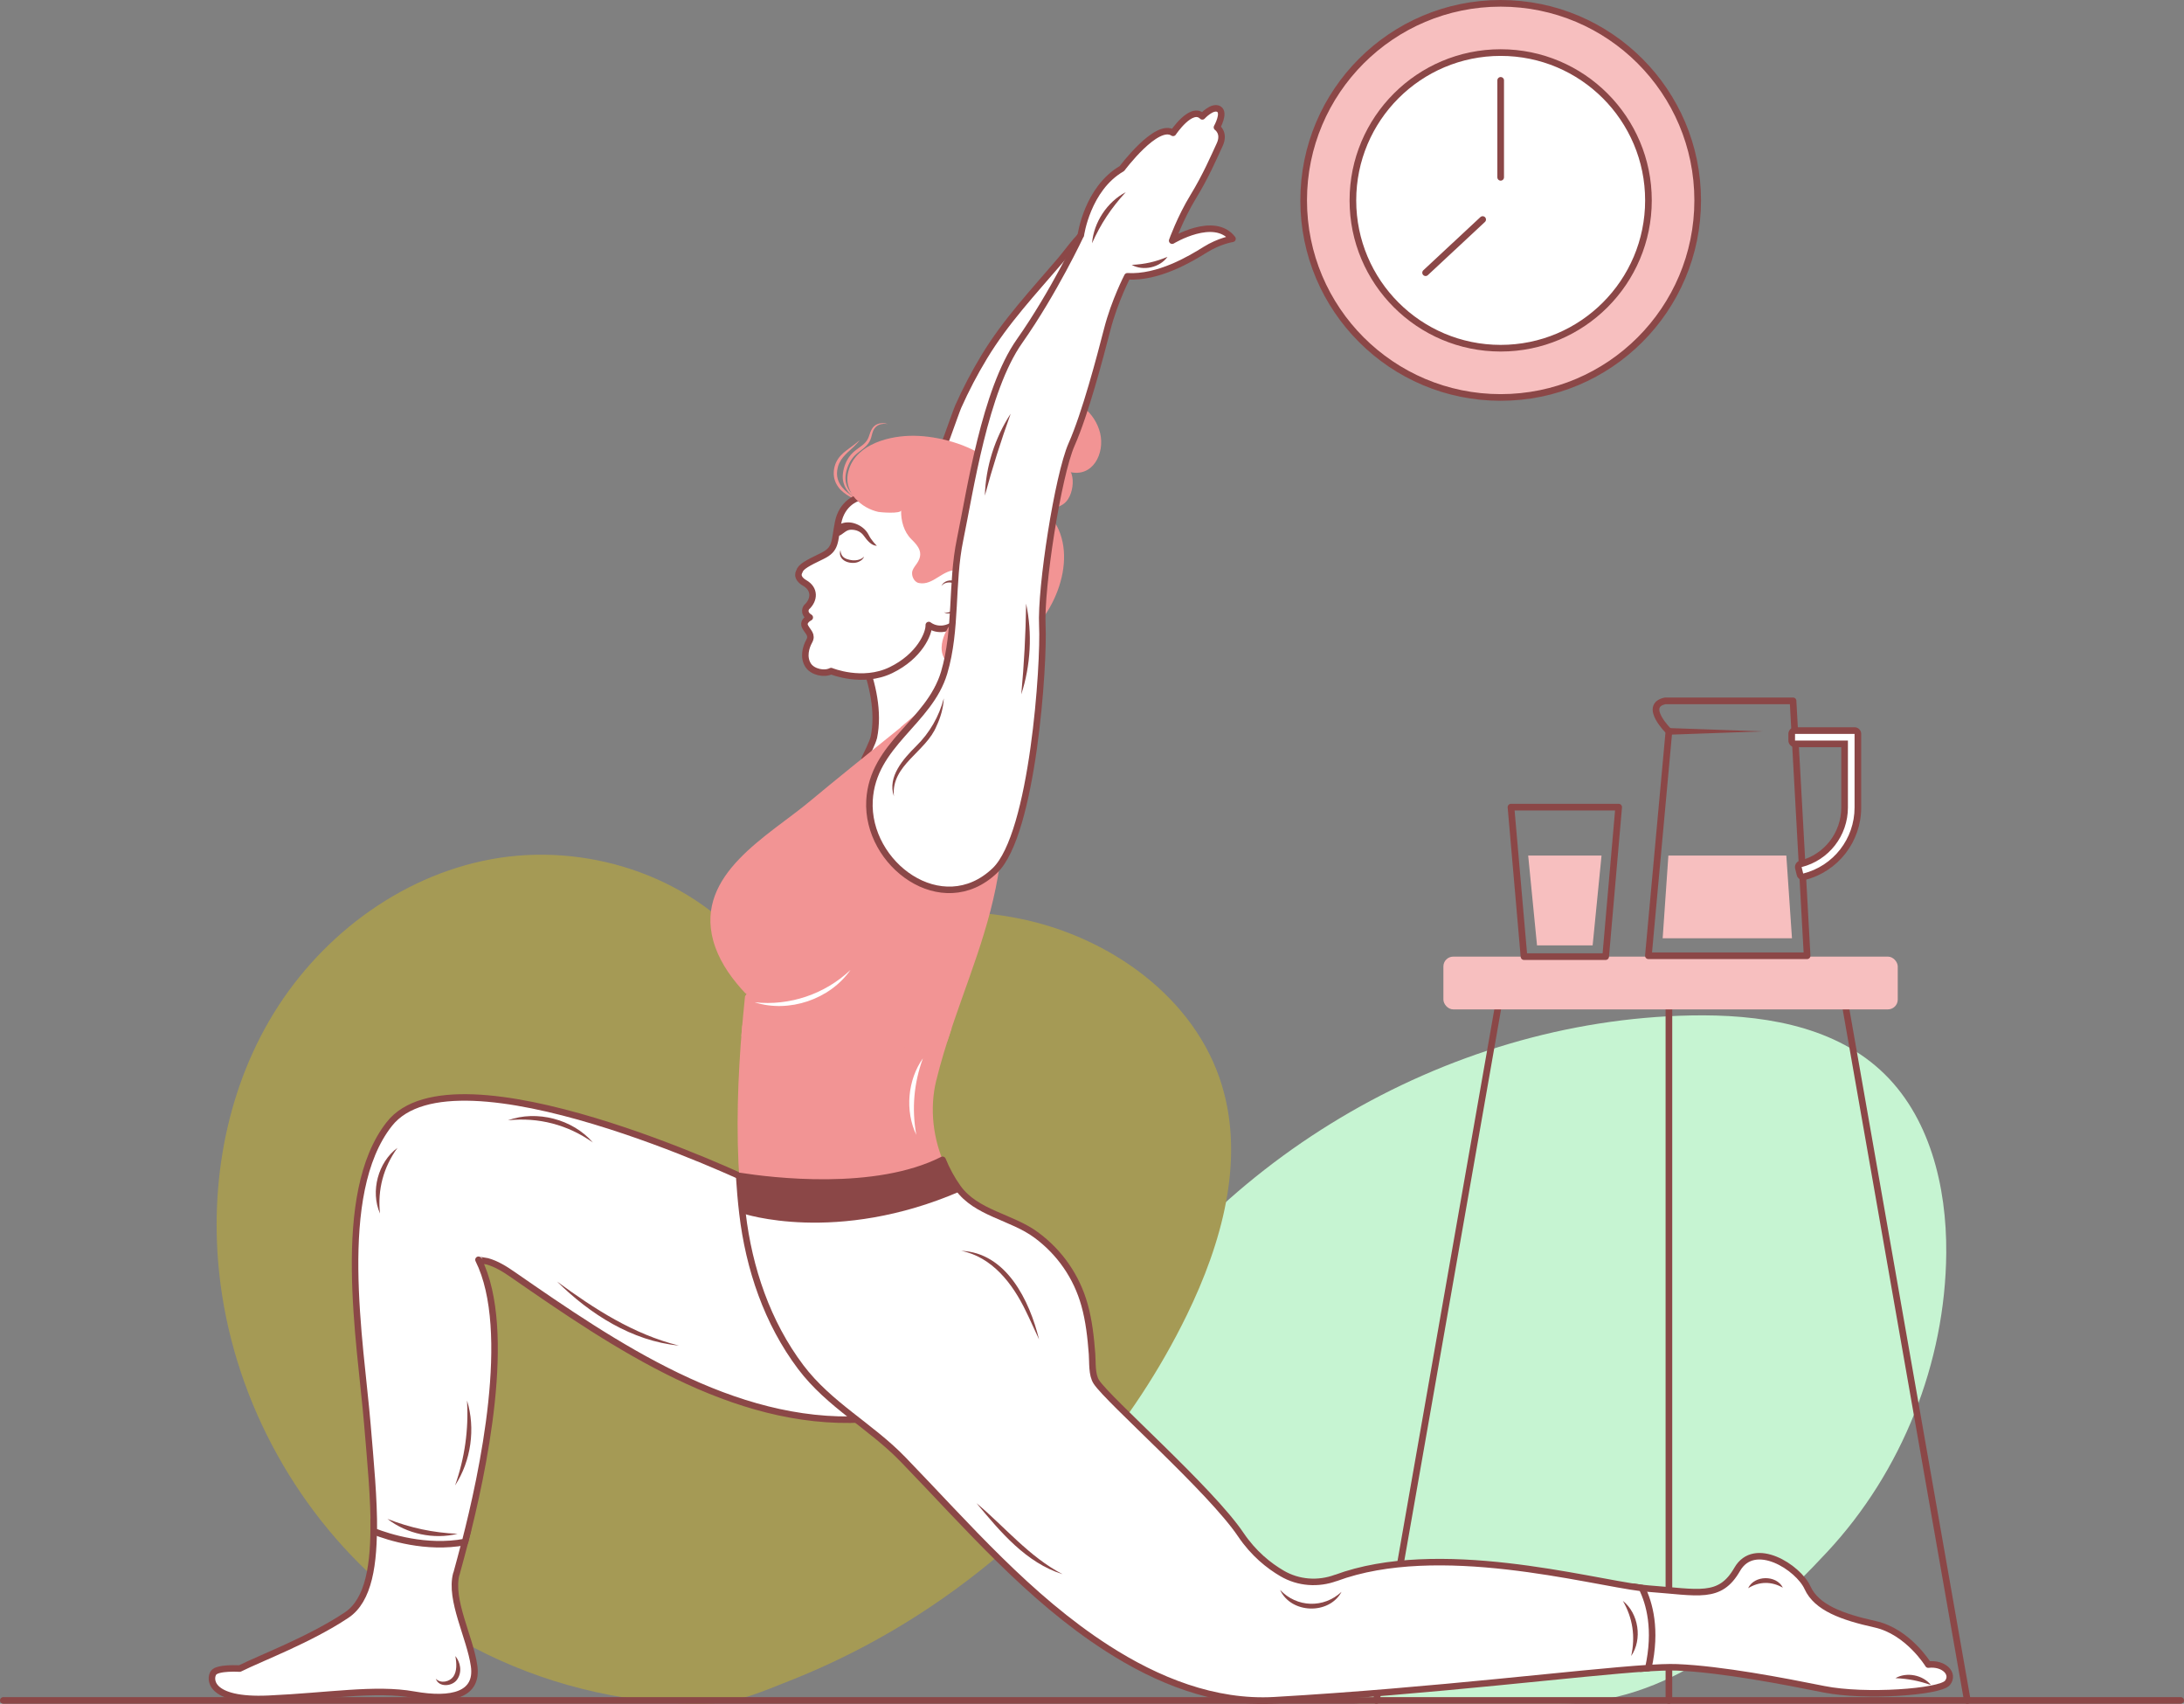<svg xmlns="http://www.w3.org/2000/svg" viewBox="0 0 328.69 256.34" id="warrior-1-yoga-pose"><rect x="0" y="0" width="328.69" height="256.34" fill="#808080" stroke="none"/><g><g><path fill="#c6f4d2" d="m234.55,256.34h-29.88c-10.25-1.09-20.81-2.55-30.02-7.18-9.21-4.64-16.98-13.57-17.2-23.88-.14-6.38,2.56-12.47,5.7-18.03,18.25-32.28,54.24-53.76,91.32-54.47,10.14-.2,21.03,1.37,28.52,8.22,7.42,6.78,10,17.49,9.92,27.54-.14,16.5-6.66,32.87-17.9,44.94-11.25,12.08-23.96,22.86-40.46,22.86Z"></path><path fill="#a59a55" d="m60.37,240.84c-14.3-11.22-24.14-27.99-26.94-45.95-2.2-14.06-.07-28.96,7.07-41.28,7.14-12.32,19.46-21.78,33.46-24.34,14-2.56,29.4,2.27,38.59,13.13,13.19-4.18,27.28-6.92,40.84-4.2,13.56,2.72,26.5,11.87,30.51,25.11,3.46,11.41-.05,23.8-5.27,34.52-8.1,16.62-20.53,31.04-35.53,41.8-7.56,5.43-15.79,9.93-24.46,13.33-3.72,1.46-7.5,3.16-11.52,3.33-5.11.21-10.32-.32-15.34-1.27-11.39-2.17-22.28-7.02-31.4-14.18Z"></path><line x1="328.19" x2=".5" y1="255.84" y2="255.84" fill="none" stroke="#8b4747" stroke-linecap="round" stroke-linejoin="round"></line><g><line x1="251.17" x2="251.17" y1="150.28" y2="255.84" fill="none" stroke="#8b4747" stroke-linecap="round" stroke-linejoin="round"></line><line x1="277.55" x2="296.08" y1="150.28" y2="255.84" fill="none" stroke="#8b4747" stroke-linecap="round" stroke-linejoin="round"></line><line x1="207.15" x2="225.68" y1="255.84" y2="150.28" fill="none" stroke="#8b4747" stroke-linecap="round" stroke-linejoin="round"></line><rect width="68.38" height="7.94" x="217.23" y="143.93" fill="#f7bfbf" rx="1.48" ry="1.48"></rect></g><g><circle cx="225.85" cy="30.15" r="29.65" fill="#f7bfbf" stroke="#8b4747" stroke-linecap="round" stroke-linejoin="round"></circle><circle cx="225.85" cy="30.15" r="22.24" fill="#fff" stroke="#8b4747" stroke-linecap="round" stroke-linejoin="round"></circle><line x1="214.55" x2="223.14" y1="41.03" y2="33.03" fill="#fff" stroke="#8b4747" stroke-linecap="round" stroke-linejoin="round"></line><line x1="225.85" x2="225.85" y1="26.68" y2="12.09" fill="#fff" stroke="#8b4747" stroke-linecap="round" stroke-linejoin="round"></line></g><g><polygon fill="none" stroke="#8b4747" stroke-linecap="round" stroke-linejoin="round" points="241.65 143.93 229.36 143.93 227.4 121.44 243.61 121.44 241.65 143.93"></polygon><polygon fill="#f7bfbf" points="239.69 142.24 231.32 142.24 229.99 128.72 241.03 128.72 239.69 142.24"></polygon><path fill="none" stroke="#8b4747" stroke-linecap="round" stroke-linejoin="round" d="m271.96,143.8h-23.88l3.09-33.76s-3.97-3.88-.56-4.59h19.24l2.12,38.35Z"></path><path fill="#8b4747" d="m251.17,109.54l14.12.5-14.12.5c-.68.02-.68-1.02,0-1h0Z"></path><g><path fill="#fff" d="m271.38,131.93c-.09,0-.18-.02-.26-.07-.11-.07-.2-.18-.23-.31l-.24-.97c-.07-.27.1-.54.36-.61,3.88-.97,6.59-4.46,6.59-8.48v-9.57h-7.46c-.28,0-.5-.22-.5-.5v-1c0-.28.22-.5.5-.5h8.96c.28,0,.5.22.5.5v11.07c0,4.94-3.33,9.22-8.11,10.42-.04,0-.08.01-.12.01Z"></path><path fill="#8b4747" d="m279.11,110.42v11.07c0,4.71-3.18,8.79-7.73,9.94l-.24-.97c4.1-1.03,6.97-4.72,6.97-8.97v-10.07h-7.96v-1h8.96m0-1h-8.96c-.55,0-1,.45-1,1v1c0,.55.45,1,1,1h6.96v9.07c0,3.79-2.56,7.08-6.21,8-.54.13-.86.68-.73,1.21l.24.97c.06.26.23.48.46.62.16.09.33.14.51.14.08,0,.16,0,.24-.03,5-1.25,8.49-5.74,8.49-10.91v-11.07c0-.55-.45-1-1-1h0Z"></path></g><polygon fill="#f7bfbf" points="269.69 141.17 250.23 141.17 251.09 128.72 268.84 128.72 269.69 141.17"></polygon></g><g><g><path fill="#fff" stroke="#8b4747" stroke-linecap="round" stroke-linejoin="round" stroke-width=".98" d="M141.2 69.1c.2.03 2.64-7.08 3.01-7.92 1.15-2.58 2.46-5.08 3.92-7.49 3.23-5.34 7.37-9.73 11.39-14.44 1.58-1.85 3.05-4.22 5.21-5.41 2.5-1.38 5.55-1.96 8.38-2.15l-22.29 38.8-9.63-1.38zM68.69 236.81c.24-.92.92-3.29 1.72-6.55-2.18.14-4.35.25-6.54.13-2.6-.14-5.3-.56-7.64-1.72.11 6.66-.71 12.1-4.06 14.33-5.57 3.71-12.79 6.4-16.1 8.05 0 0-3.3-.21-3.92.62-.62.83-.83 4.33 8.25 3.92 9.08-.41 16.1-1.65 21.87-.62 5.78 1.03 9.7 0 9.08-4.33-.62-4.33-3.71-9.91-2.68-13.83z"></path><path fill="#fff" stroke="#8b4747" stroke-linecap="round" stroke-linejoin="round" stroke-width=".98" d="M112.86 177.65s-44.37-21.12-54.27-8.53c-8.3 10.54-4.33 32.81-3.3 45.19.47 5.6 1.02 11.25.97 16.09 2.2.86 7.87 2.7 13.73 1.6 2.57-9.99 7.36-31.77 2.02-42.46.02.04 1.21.2 1.31.23 1.4.38 2.7 1.2 3.88 2.02 15.32 10.61 33.06 22.76 52.59 21.76 2.48-.13 3.49.31 5.78-.69 16.51-7.22-22.7-35.22-22.7-35.22zM131.5 110.97c-.14.69-1.09 2.58-1.38 3.19 1.14.34 3.18-.92 4.26-.81 2.6.27 5.21.58 7.82.75 2.22.14 4.5.21 6.73-.03-1.92-8.1-4.55-16-3.47-20.89l-17.47 1.1 1.93 4.95c1.4 3.61 2.39 7.89 1.59 11.74z"></path><path fill="#f29494" d="m140.92,162.52c.65-2.67,1.45-5.26,2.31-7.82-.31.06-.62.13-.94.19-3.25.65-6.57.76-9.88.81-6.89.11-13.76-.44-20.58-1.39-.05,0-.09-.01-.13-.02-.67,7.84-.95,15.83-.39,23.66,2.04,1.17,4.59,1.3,6.88,1.34,2.63.04,5.27-.09,7.9-.2,3.37-.15,6.73-.55,9.99-1.42,1.67-.45,3.3-1.03,4.91-1.66.43-.17.86-.35,1.29-.53-1.86-4.02-2.42-8.65-1.37-12.95Z"></path><path fill="#fff" stroke="#8b4747" stroke-linecap="round" stroke-linejoin="round" stroke-width=".98" d="m290.19,250.43s-3.03-4.95-7.98-6.05c-4.95-1.1-8.81-2.48-10.18-5.5-1.38-3.03-7.98-7.29-10.59-2.75-2.61,4.54-5.78,3.44-13.35,2.89-.61-.04-1.36-.14-2.2-.27.5.99.77,2.08.92,3.24.29,2.23.39,4.48.28,6.72-.04.79-.1,1.57-.18,2.35,2.37-.17,4.22-.25,5.46-.2,6.74.28,15.96,2.06,22.15,3.3,6.19,1.24,17.47.41,18.57-.96,1.1-1.38-.55-3.03-2.89-2.75Z"></path><path fill="#fff" stroke="#8b4747" stroke-linecap="round" stroke-linejoin="round" stroke-width=".98" d="m201.05,237.4c-2.67.99-5.64.77-8.09-.66-2.02-1.18-4.31-3.01-6.22-5.84-4.54-6.74-19.95-20.22-21.74-22.98-.72-1.11-.55-2.97-.65-4.22-.19-2.48-.46-4.96-1.13-7.36-1.18-4.24-3.72-7.91-7.26-10.52-3.71-2.75-9.06-3.27-11.81-7.13-.93-1.3-1.69-2.71-2.29-4.19-10.09,5.12-25.78,3.18-30.62,2.42.12,1.89.28,3.78.5,5.65.97,8.25,3.73,16.44,8.77,23.12,4.31,5.71,10.53,8.86,15.41,13.91,9.71,10.04,18.86,20.77,30.72,28.4,7.48,4.81,16.13,8.33,25.17,7.81,24.29-1.4,46.1-4.19,56.26-4.83,1.3-5.83.15-9.8-.96-12.05-8.1-.98-30.65-7.24-46.08-1.51Z"></path><path fill="#ee988e" d="m137.89,107.76s.03-.04.09-.11c.05-.07.13-.18.24-.31.2-.27.48-.66.81-1.14.16-.24.33-.5.51-.78.18-.27.35-.58.54-.88.17-.31.36-.63.53-.96.17-.33.35-.67.5-1.01.08-.17.16-.34.25-.51.07-.17.14-.35.21-.52.07-.17.15-.34.21-.51.06-.17.12-.34.18-.51.06-.17.12-.33.17-.5.05-.16.1-.33.14-.48.05-.16.09-.31.14-.46.04-.15.07-.29.11-.43.06-.28.13-.53.18-.76.04-.23.08-.43.11-.6.06-.33.11-.52.11-.52,0,0,0,.19.02.53,0,.17,0,.38,0,.62-.01.24-.04.5-.07.8-.02.15-.03.3-.05.46-.03.16-.06.32-.1.48-.03.17-.07.34-.1.51-.03.17-.1.34-.14.52-.1.35-.2.72-.36,1.08-.07.18-.14.36-.21.54-.08.18-.16.36-.24.54-.16.36-.36.7-.54,1.04-.09.17-.19.33-.29.49-.1.16-.2.32-.3.47-.21.3-.41.59-.62.85-.1.13-.21.26-.3.38-.1.12-.2.23-.3.34-.19.22-.38.41-.55.58-.17.17-.32.31-.45.42-.13.11-.23.2-.3.26-.07.06-.11.09-.11.09Z"></path><path fill="#8b4747" d="m144.57,179.21c-.14-.17-.28-.34-.41-.53-.93-1.3-1.69-2.71-2.29-4.19-10.09,5.12-25.78,3.18-30.62,2.42.12,1.89.28,3.78.5,5.65,0,0,14.08,4.78,32.83-3.35Z"></path><path fill="#f29494" d="m149.73,131.01c-3.35,3.19-8.47,2.16-11.97-.31-4.2-2.96-5.55-7.72-4.95-12.64.22-1.77.72-3.48,1.58-5.1l2.35-3.24c.19-.2.4-.41.61-.61.59-.4,1.53-.44,2.41-.88.89-.45,1.2-3.96.48-3.03-.72.93-4.68,4.2-4.68,4.2v.04c-4.02,3.23-10.64,8.57-13.62,11.07-6.27,5.25-17.31,10.98-14.61,20.98.74,2.73,2.35,5.16,4.21,7.26.21.23.43.47.63.69,0,0,.06.03.18.08-.07.14-.15.27-.23.4-.2,1.98-.39,3.97-.55,5.97,3.45,1.05,14.25,3.6,31,.79,2.79-8.78,6.55-17.04,7.88-26.52-.24.31-.48.59-.73.84Z"></path><g><g><path fill="#f29494" d="m129.86,75.53s-.06-.02-.17-.07c-.11-.05-.27-.12-.47-.22-.2-.11-.43-.24-.69-.42-.25-.19-.54-.41-.79-.71-.25-.3-.49-.66-.66-1.09-.17-.43-.27-.91-.25-1.41.05-1,.37-2.03,1-2.91.31-.44.72-.8,1.13-1.1.4-.31.81-.57,1.13-.88.32-.31.55-.66.68-1.06.14-.4.26-.82.48-1.16.21-.35.54-.6.84-.7.3-.12.59-.14.81-.13.23,0,.4.05.52.08.11.04.17.06.17.06,0,0-.06-.01-.18-.03-.12-.01-.29-.03-.51-.01-.21.02-.48.07-.74.21-.26.14-.5.36-.67.67-.17.32-.25.71-.37,1.14-.11.44-.37.9-.72,1.26-.35.36-.76.66-1.15.96-.39.29-.74.62-1.02,1.01-.29.39-.51.82-.67,1.27-.17.45-.27.91-.31,1.36-.08.9.24,1.73.69,2.31.45.58.95.98,1.32,1.22.36.25.59.37.59.37Z"></path><path fill="#f29494" d="m129.36,66.25s-.03.04-.09.12c-.06.08-.14.19-.27.32-.24.27-.61.64-1.07,1.04-.45.41-.98.89-1.37,1.5-.19.31-.36.64-.45,1-.05.18-.08.37-.11.56-.03.21-.03.37-.03.57.02.76.36,1.48.84,2.03.47.56,1.05.98,1.56,1.3.51.32.96.56,1.29.72.32.16.5.25.5.25,0,0-.2-.05-.54-.17-.34-.12-.83-.29-1.38-.57-.55-.29-1.18-.67-1.74-1.24-.28-.29-.52-.64-.71-1.03-.18-.39-.29-.83-.31-1.26-.01-.21,0-.46.02-.65.03-.22.07-.43.13-.63.11-.41.31-.8.54-1.13.47-.67,1.07-1.1,1.56-1.47.49-.37.91-.66,1.18-.89.27-.23.43-.36.43-.36Z"></path></g><g><path fill="#fff" stroke="#8b4747" stroke-linecap="round" stroke-linejoin="round" stroke-width=".98" d="m129.02,74.94s-2.32.72-2.89,3.69c-.58,2.97-.25,3.99-2.42,5.04-2.18,1.05-3.22,1.6-3.39,2.29,0,0-.69.9.81,1.77,1.5.87,1.52,2.48.24,3.65,0,0-.62.83.5,1.52,0,0-1.14.55-.7,1.39.44.83,1.14,1.23.61,2.19-.47.84-.97,2.4-.12,3.66.66.96,2.38,1.36,3.42.83,0,0,4.7,1.94,9-.14,4.3-2.08,5.76-5.52,5.7-6.79,0,0,1.63,1.38,3.88-.13,2.25-1.51,3.24-2.96,3.16-5-.08-2.03-1.38-4.03-2.04-4.19-.65-.16-2.6-.79-2.6-.79l-3.45-5.88-3.73-2.64-5.97-.45Z"></path><path fill="#f29494" d="M135.63 76.77c-.02.58-3.17.31-3.44.25-2.53-.56-5.09-2.83-4.61-5.64.73-4.23 5.61-5.7 9.32-5.81 3.55-.11 8.11 1.03 11.09 3.01 1.5 1 2.4 2.6 3.55 3.94 1.45 1.71 3.64 2.51 5.34 3.93 5.96 5.01 2.86 14.64-2.18 19.05-.49.43-1.01.84-1.54 1.22-.35.25-1.49.71-1.66 1.07 0 0-2.43 4.91-7.18 3.01-4.74-1.89-1.57-6.44-1.56-6.46.12-.17.7-.33.88-.45.73-.45 1.34-1.05 1.82-1.76 1.27-1.89 1.74-6.01-1.37-6.33-2.18-.23-3.62 2.36-5.8 1.92-.8-.16-1.2-1.24-.95-1.9.15-.4.45-.74.69-1.1 1.01-1.52.2-2.55-.86-3.58-1.14-1.12-1.6-2.82-1.55-4.37zM155.31 62.47s.25-2.3 3.37-2.55c3.21-.26 6.14 2.14 6.89 5.25.73 3.05-1.11 6.78-4.71 5.81-3.32-.89-5.55-8.51-5.55-8.51z"></path><path fill="#f29494" d="m148.86,69.35c-.05-.83.57-1.5,1.33-1.75,1.78-.57,2.86.9,4.1,1.87.7.54,1.57.85,2.45.87.89.03,1.65-.54,2.53-.54,2.9-.02,2.56,4.56.97,5.88-1.12.93-2.74,1.05-4.15.68-2.95-.78-5.68-3.03-6.91-5.83-.16-.37-.3-.79-.33-1.19Z"></path><path fill="#600a37" d="m152.38,67.86c-.4-.73-.56-1.56-.28-2.48.59-1.99,2.47-3.4,4.56-2.79,1.39.4,2.66,1.21,3.47,2.42.66,1,1.17,2.43.79,3.62-.75,2.39-4.41,2.89-6.27,1.56-.88-.63-1.77-1.4-2.27-2.33Z"></path><path fill="#8b4747" d="M126.24 78.99c-.34.27-.58.78-.49 1.21.09.5.46.49.83.26.48-.31.87-.75 1.49-.76.79-.01 1.47.27 1.94.92.46.63 1.1 1.48 1.96 1.5-.35-.34-.66-.72-.93-1.11-.2-.29-.33-.62-.53-.91-.47-.67-1.19-1.14-1.96-1.37-.43-.13-.88-.17-1.33-.11-.37.05-.72.18-.98.38zM126.49 82.79s0 .08.02.21c.02.13.07.31.16.49.05.09.11.18.19.26.08.08.17.16.28.22.11.07.23.11.36.16.11.04.29.09.41.11.55.12 1.12.08 1.52-.09.4-.15.61-.4.61-.4 0 0-.02.08-.09.19-.07.12-.2.28-.41.41-.2.14-.47.26-.77.31-.3.05-.63.04-.95-.02-.18-.04-.29-.07-.46-.14-.15-.06-.3-.14-.42-.24-.26-.19-.43-.46-.49-.7-.06-.24-.05-.45-.02-.58.03-.14.06-.21.06-.21zM141.69 88.12s.05-.13.23-.32c.17-.18.49-.41.95-.46.22-.03.48-.02.73.05.26.08.5.17.76.4.09.1.18.18.27.3.08.14.19.28.23.43.11.29.17.6.16.9 0 .15 0 .3-.04.45-.02.15-.05.29-.09.43-.03.14-.08.28-.15.41-.05.13-.12.26-.19.38-.07.12-.14.24-.23.34-.08.11-.17.21-.26.29-.18.18-.39.32-.59.42-.11.04-.2.09-.3.12-.1.01-.2.03-.29.04-.18.02-.34-.02-.46-.03-.24-.09-.37-.14-.37-.14 0 0 .14.01.38.04.12-.02.26-.01.42-.06.07-.03.15-.05.24-.08.08-.04.16-.09.24-.14.16-.11.32-.25.46-.42.08-.08.14-.18.2-.28.07-.1.13-.2.18-.31.06-.11.11-.22.15-.34.05-.12.08-.24.11-.36.04-.12.06-.25.07-.38.02-.13.03-.25.02-.38.01-.25-.04-.5-.11-.73-.03-.12-.1-.19-.14-.3-.06-.1-.17-.2-.24-.3-.13-.12-.35-.27-.54-.34-.2-.08-.41-.11-.6-.12-.39 0-.71.11-.9.25-.09.07-.17.13-.22.17-.05.05-.07.07-.07.07z"></path></g></g><path fill="#fff" stroke="#8b4747" stroke-linecap="round" stroke-linejoin="round" stroke-width=".98" d="m162.66,35.4s.96-7.02,6.19-10.04c0,0,5.23-7.02,7.7-5.37,0,0,2.75-4.13,4.4-2.48,0,0,1.51-1.65,2.48-1.1.96.55-.28,2.75-.28,2.75,0,0,1.24.83.41,2.61-.83,1.79-2.06,4.68-3.99,7.84-1.93,3.16-3.16,6.6-3.16,6.6,0,0,6.33-3.85,9.08-.28,0,0-1.93.28-4.13,1.65-2.2,1.38-7.02,4.26-11.69,3.99,0,0-1.93,3.71-3.03,7.98-1.1,4.26-3.3,12.66-5.37,17.33-2.06,4.68-4.68,21.6-4.4,27.24.28,5.64-1.38,31.37-7.15,36.87-7.93,7.55-19.39-.97-18.86-10.56.47-8.46,9.01-11.75,11.23-19.21,1.94-6.52,1.03-13.43,2.4-20.03,1.51-7.29,3.71-22.43,8.94-29.85,5.23-7.43,9.22-15.96,9.22-15.96Z"></path></g><path fill="#8b4747" d="M144.59 188.19c6.87.24 10.36 7.5 11.79 13.35-.68-1.42-1.29-2.87-1.99-4.27-1.97-4.11-5.07-8.18-9.8-9.09h0zM146.96 226.16c4.3 3.6 7.91 8.06 12.96 10.69-5.51-1.72-9.39-6.4-12.96-10.69h0zM192.65 239.21c2.52 2.67 6.57 2.8 9.25.29-1.87 3.49-7.6 3.31-9.25-.29h0zM244.24 240.86c2.38 1.88 2.97 5.8 1.25 8.3.66-2.91.24-5.71-1.25-8.3h0zM263.09 238.96c.91-1.98 4.27-2.03 5.23-.08-1.72-.98-3.55-.96-5.23.08h0zM285.26 252.49c1.69-.97 4.14-.49 5.35 1.04-1.84-.65-3.4-.95-5.35-1.04h0zM83.84 192.82c5.59 4.11 11.52 7.94 18.33 9.63-7.04-.68-13.39-4.74-18.33-9.63h0zM76.44 168.56c4.35-1.58 9.77-.17 12.79 3.34-3.75-2.67-8.21-3.84-12.79-3.34h0zM57.19 182.58c-1.47-3.32-.29-7.74 2.63-9.88-2.11 2.91-3.02 6.3-2.63 9.88h0zM70.29 210.72c1.29 4.2.61 9.08-1.8 12.77 1.46-4.16 2.05-8.37 1.8-12.77h0zM58.31 228.53c3.44 1.35 6.86 2.08 10.55 2.24-3.57.89-7.64.02-10.55-2.24h0zM65.6 252.59c.77.77 2.09.43 2.63-.34.55-.8.51-1.94.3-3.09.37.46.63 1.03.71 1.64.09.61-.03 1.3-.41 1.85-.71 1.11-2.79 1.28-3.24-.07h0zM134.53 119.8c-1.01-2.95 1.45-5.65 3.36-7.55 2.02-1.99 3.43-4.43 4.15-7.18-.07 1.43-.47 2.85-1.09 4.16-1.58 3.9-6.88 5.89-6.42 10.57h0zM148.22 74.57c.13-4.35 1.5-8.69 3.89-12.33-1.48 4.1-2.75 8.12-3.89 12.33h0zM153.7 104.47c.43-4.59.66-9.05.73-13.65.95 4.5.69 9.28-.73 13.65h0zM164.35 36.6c.26-3.16 2.27-6.21 5.08-7.69-2.16 2.33-3.79 4.79-5.08 7.69h0zM170.32 39.85c1.97-.09 3.57-.45 5.39-1.21-1.15 1.62-3.66 2.18-5.39 1.21h0z"></path><path fill="#fff" d="M113.57 150.8c5.25.58 10.6-1.23 14.43-4.87-3.09 4.44-9.28 6.52-14.43 4.87h0zM138.9 159.23c-1.37 3.75-1.7 7.59-1 11.52-1.72-3.6-1.31-8.27 1-11.52h0z"></path></g></g></g></svg>